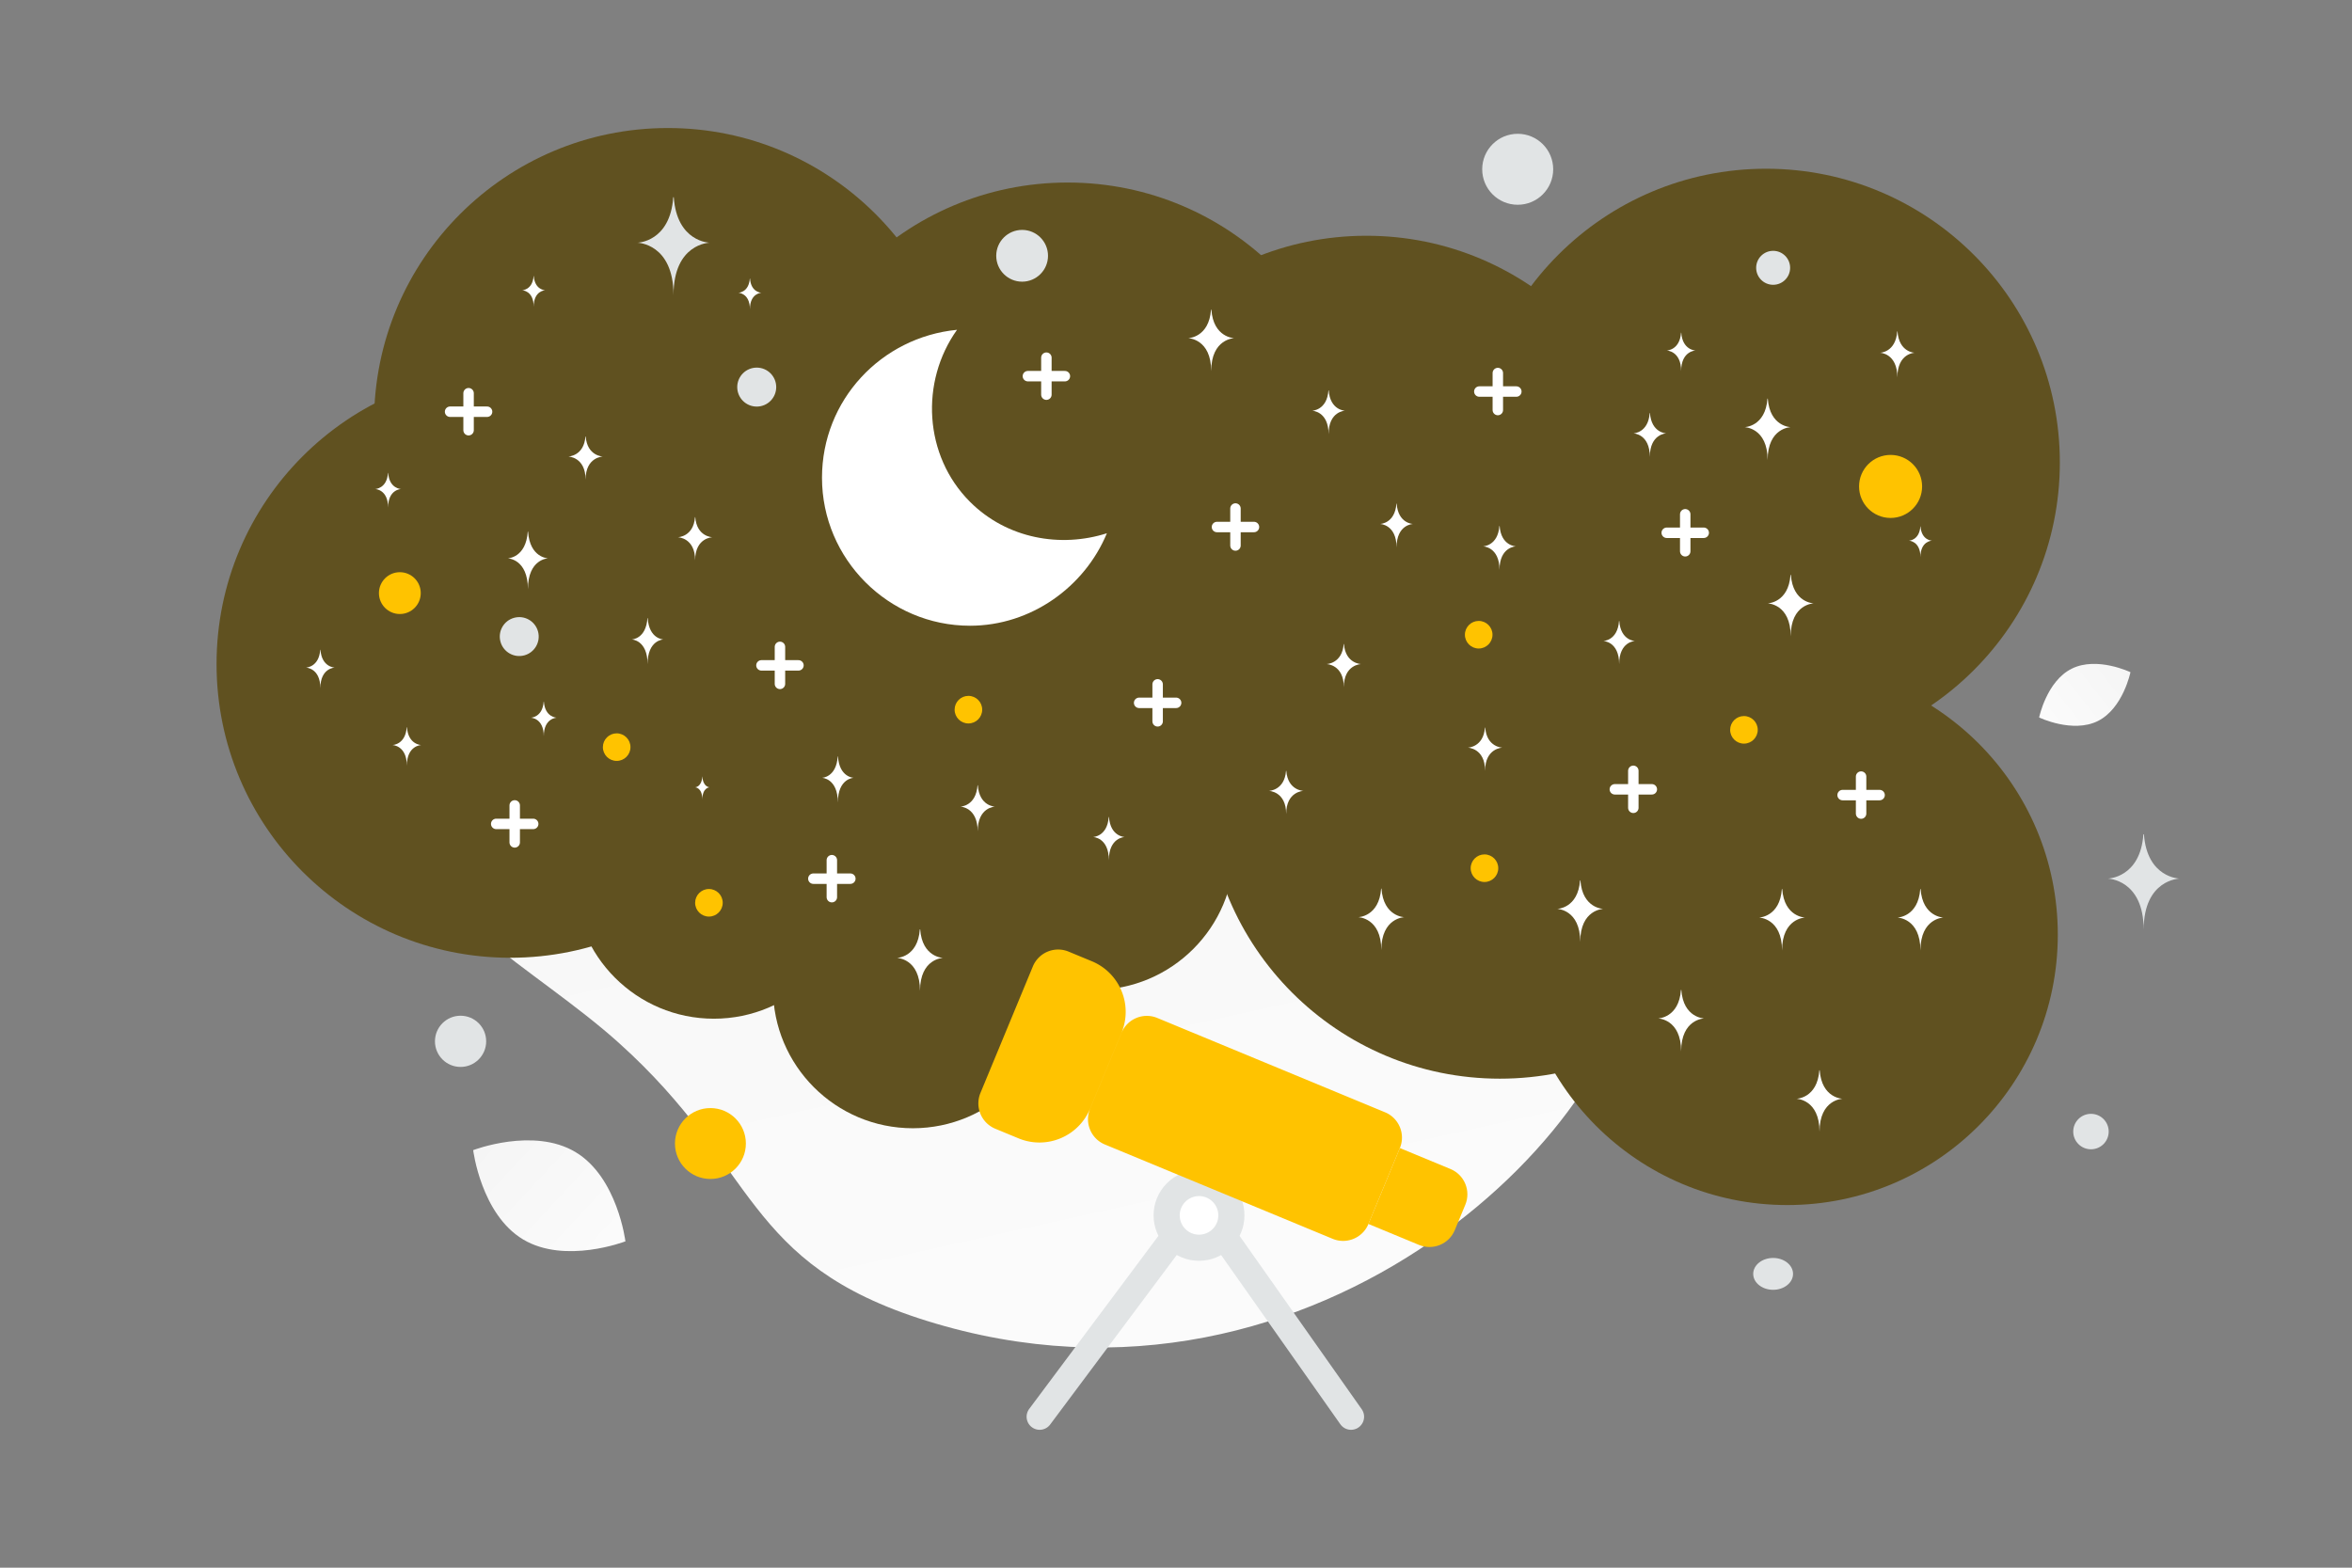 <svg width="900" height="600" viewBox="0 0 900 600" fill="none" xmlns="http://www.w3.org/2000/svg"><rect x="0" y="0" width="900" height="600" fill="#808080" stroke="none"/><path fill="transparent" d="M0 0h900v600H0z"/><path d="M624.782 362.488c3.403 62.7-119.18 190.192-270.272 143.003-70.271-21.949-64.319-58.379-117.753-106.392-31.85-28.616-77.612-50.255-90.34-91.851-10.995-35.903-4.252-74.494 14.81-99.595 42.87-56.45 129.418-95.105 214.695-6.163 85.277 88.942 240.066-.709 248.86 160.998z" fill="url(#a)"/><circle cx="349.29" cy="378.307" r="53.505" fill="#605120"/><circle cx="273.168" cy="336.385" r="53.505" fill="#605120"/><circle cx="195.288" cy="254.142" r="112.423" fill="#605120"/><circle r="103.506" transform="matrix(-1 0 0 1 683.918 357.703)" fill="#605120"/><circle cx="290.76" cy="289.247" r="58.115" fill="#605120"/><circle cx="255.556" cy="161.423" r="112.423" fill="#605120"/><circle r="112.423" transform="matrix(-1 0 0 1 675.782 177)" fill="#605120"/><circle cx="369.844" cy="300.031" r="58.115" fill="#605120"/><circle cx="408.543" cy="182.284" r="112.423" fill="#605120"/><circle r="112.423" transform="matrix(-1 0 0 1 522.862 202.654)" fill="#605120"/><circle cx="418.792" cy="325.353" r="53.505" fill="#605120"/><circle cx="501.263" cy="230.962" r="112.423" fill="#605120"/><circle r="112.423" transform="matrix(-1 0 0 1 573.931 300.418)" fill="#605120"/><path fill-rule="evenodd" clip-rule="evenodd" d="m516.977 542.227-47.476-67.389 47.476 67.389z" fill="#fff"/><path d="m516.977 542.227-47.476-67.389" stroke="#E1E4E5" stroke-width="10" stroke-linecap="round" stroke-linejoin="round"/><path fill-rule="evenodd" clip-rule="evenodd" d="M450.051 456.401c-4.836 4.837-4.836 12.678 0 17.515 4.837 4.837 12.679 4.837 17.515 0 4.837-4.837 4.837-12.678 0-17.515-4.836-4.837-12.678-4.837-17.515 0z" fill="#fff"/><path d="M450.051 456.401c-4.836 4.837-4.836 12.678 0 17.515 4.837 4.837 12.679 4.837 17.515 0 4.837-4.837 4.837-12.678 0-17.515-4.836-4.837-12.678-4.837-17.515 0" stroke="#E1E4E5" stroke-width="10" stroke-linecap="round" stroke-linejoin="round"/><path fill-rule="evenodd" clip-rule="evenodd" d="m395.222 369.889-20.049 48.409c-2.212 5.345.325 11.476 5.67 13.698l8.887 3.678c10.69 4.434 22.952-.649 27.386-11.34l12.031-29.051c4.433-10.69-.65-22.953-11.34-27.386l-8.887-3.678a10.471 10.471 0 0 0-13.698 5.67zm21.906 54.445 12.031-29.052c2.211-5.345 8.343-7.892 13.698-5.67l87.135 36.095c5.345 2.211 7.891 8.342 5.67 13.698l-12.032 29.052c-2.211 5.345-8.343 7.892-13.698 5.67l-87.145-36.095c-5.345-2.222-7.881-8.353-5.659-13.698z" fill="#ffc300"/><path fill-rule="evenodd" clip-rule="evenodd" d="m523.629 468.446 12.032-29.051 19.368 8.017c5.345 2.212 7.891 8.343 5.67 13.698l-4.014 9.684c-2.212 5.345-8.343 7.892-13.698 5.67l-19.358-8.018z" fill="#ffc300"/><path fill-rule="evenodd" clip-rule="evenodd" d="m397.831 542.227 50.307-67.389-50.307 67.389z" fill="#fff"/><path d="m397.831 542.227 50.307-67.389" stroke="#E1E4E5" stroke-width="10" stroke-linecap="round" stroke-linejoin="round"/><path d="M247.749 236.545h.088c.523 8.071 6.025 8.196 6.025 8.196s-6.068.129-6.068 9.455c0-9.326-6.067-9.455-6.067-9.455s5.5-.125 6.022-8.196zm72.812 52.954h.088c.522 8.071 6.025 8.196 6.025 8.196s-6.068.129-6.068 9.455c0-9.326-6.067-9.455-6.067-9.455s5.5-.125 6.022-8.196zm53.501 11.032h.097c.569 8.071 6.572 8.196 6.572 8.196s-6.619.129-6.619 9.455c0-9.326-6.62-9.455-6.62-9.455s6.001-.125 6.57-8.196zm-22.08 55.16h.128c.76 10.762 8.763 10.928 8.763 10.928s-8.826.172-8.826 12.607c0-12.435-8.825-12.607-8.825-12.607s8-.166 8.76-10.928zm72.28-43.025h.088c.523 7.567 6.025 7.684 6.025 7.684s-6.068.121-6.068 8.864c0-8.743-6.067-8.864-6.067-8.864s5.5-.117 6.022-7.684zm67.843-17.651h.097c.569 7.567 6.572 7.683 6.572 7.683s-6.619.122-6.619 8.865c0-8.743-6.62-8.865-6.62-8.865s6.001-.116 6.57-7.683zm76.121-16.548h.097c.569 7.567 6.572 7.683 6.572 7.683s-6.619.121-6.619 8.865c0-8.744-6.619-8.865-6.619-8.865s6-.116 6.569-7.683zm-39.732 61.638h.129c.759 10.762 8.763 10.928 8.763 10.928s-8.826.172-8.826 12.607c0-12.435-8.825-12.607-8.825-12.607s8-.166 8.759-10.928zm76.122-3.168h.128c.76 10.762 8.763 10.927 8.763 10.927s-8.825.173-8.825 12.608c0-12.435-8.826-12.608-8.826-12.608s8-.165 8.76-10.927zm38.612 41.922h.129c.759 10.761 8.763 10.927 8.763 10.927s-8.826.172-8.826 12.608c0-12.436-8.826-12.608-8.826-12.608s8.001-.166 8.76-10.927zm91.566-38.613h.128c.76 10.762 8.764 10.928 8.764 10.928s-8.826.172-8.826 12.607c0-12.435-8.826-12.607-8.826-12.607s8.001-.166 8.76-10.928zm-38.612 69.361h.128c.76 10.762 8.763 10.928 8.763 10.928s-8.825.172-8.825 12.607c0-12.435-8.826-12.607-8.826-12.607s8-.166 8.76-10.928zM514.169 246.474h.097c.569 7.567 6.572 7.683 6.572 7.683s-6.619.121-6.619 8.865c0-8.744-6.62-8.865-6.62-8.865s6.001-.116 6.57-7.683zm105.361-8.826h.088c.522 7.567 6.025 7.684 6.025 7.684s-6.068.121-6.068 8.864c0-8.743-6.068-8.864-6.068-8.864s5.501-.117 6.023-7.684zm65.62-17.651h.128c.76 10.762 8.764 10.927 8.764 10.927s-8.826.173-8.826 12.608c0-12.435-8.826-12.608-8.826-12.608s8.001-.165 8.76-10.927zm-3.309 120.249h.128c.759 10.762 8.763 10.928 8.763 10.928s-8.826.172-8.826 12.607c0-12.435-8.825-12.607-8.825-12.607s8-.166 8.76-10.928zm-38.588-212.918h.08c.475 6.726 5.477 6.829 5.477 6.829s-5.516.108-5.516 7.88c0-7.772-5.516-7.88-5.516-7.88s5-.103 5.475-6.829zm33.071 25.232h.129c.759 10.762 8.763 10.928 8.763 10.928s-8.826.172-8.826 12.607c0-12.435-8.825-12.607-8.825-12.607s8-.166 8.759-10.928zm49.661-25.742h.096c.57 8.072 6.573 8.196 6.573 8.196s-6.62.129-6.62 9.456c0-9.327-6.619-9.456-6.619-9.456s6-.124 6.57-8.196zm8.842 74.651h.064c.38 5.381 4.382 5.464 4.382 5.464s-4.413.086-4.413 6.303c0-6.217-4.413-6.303-4.413-6.303s4-.083 4.38-5.464zM122.54 248.68h.08c.475 6.726 5.477 6.83 5.477 6.83s-5.516.108-5.516 7.879c0-7.771-5.516-7.879-5.516-7.879s5-.104 5.475-6.83zm33.096 29.646h.08c.475 6.726 5.477 6.829 5.477 6.829s-5.516.108-5.516 7.88c0-7.772-5.516-7.88-5.516-7.88s5-.103 5.475-6.829zm52.406-9.788h.072c.427 6.054 4.929 6.147 4.929 6.147s-4.964.097-4.964 7.091c0-6.994-4.964-7.091-4.964-7.091s4.5-.093 4.927-6.147zm60.693 28.683h.04c.238 4.036 2.739 4.098 2.739 4.098s-2.758.065-2.758 4.728c0-4.663-2.758-4.728-2.758-4.728s2.5-.062 2.737-4.098zM508.34 149.392h.092c.543 7.687 6.259 7.805 6.259 7.805s-6.304.123-6.304 9.005c0-8.882-6.304-9.005-6.304-9.005s5.715-.118 6.257-7.805zm26.005 43.34h.091c.543 7.687 6.26 7.805 6.26 7.805s-6.304.123-6.304 9.006c0-8.883-6.304-9.006-6.304-9.006s5.714-.118 6.257-7.805zm96.925-34.672h.091c.543 7.687 6.26 7.805 6.26 7.805s-6.304.123-6.304 9.005c0-8.882-6.304-9.005-6.304-9.005s5.714-.118 6.257-7.805zm-57.525 43.239h.092c.542 7.687 6.259 7.805 6.259 7.805s-6.304.124-6.304 9.006c0-8.882-6.304-9.006-6.304-9.006s5.715-.118 6.257-7.805zm-369.56-95.668h.064c.38 5.381 4.382 5.464 4.382 5.464s-4.413.086-4.413 6.304c0-6.218-4.413-6.304-4.413-6.304s4-.083 4.38-5.464zm19.841 61.412h.096c.57 7.567 6.573 7.683 6.573 7.683s-6.619.122-6.619 8.865c0-8.743-6.62-8.865-6.62-8.865s6.001-.116 6.57-7.683zm-75.557 13.974h.072c.427 6.053 4.929 6.147 4.929 6.147s-4.964.097-4.964 7.091c0-6.994-4.964-7.091-4.964-7.091s4.5-.094 4.927-6.147zm53.485 22.432h.112c.665 10.089 7.668 10.244 7.668 10.244s-7.723.162-7.723 11.82c0-11.658-7.722-11.82-7.722-11.82s7-.155 7.665-10.244zm261.452-84.947h.128c.759 10.762 8.763 10.927 8.763 10.927s-8.826.173-8.826 12.608c0-12.435-8.825-12.608-8.825-12.608s8-.165 8.76-10.927zm-176.481-11.909h.064c.38 5.381 4.382 5.464 4.382 5.464s-4.413.086-4.413 6.304c0-6.218-4.413-6.304-4.413-6.304s4.001-.083 4.38-5.464zm-20.977 91.34h.096c.57 7.567 6.573 7.683 6.573 7.683s-6.62.121-6.62 8.865c0-8.744-6.619-8.865-6.619-8.865s6-.116 6.57-7.683z" fill="#fff"/><path d="M400.405 151.046v-14.157m-7.079 7.079h14.158m65.273 64.813v-14.158m-7.079 7.079h14.158M298.45 261.735v-14.158m-7.079 7.079h14.158m-108.574 67.755v-14.158m-7.079 7.079h14.158m114.274 28.04v-14.158m-7.079 7.079h14.158m299.612-27.12v-14.158m-7.079 7.079h14.158m80.075 9.285v-14.158m-7.079 7.079h14.158m-74.375-93.313V196.83m-7.079 7.079h14.158m-208.965 72.168v-14.158m-7.079 7.079h14.157M179.304 164.653v-14.158m-7.079 7.079h14.158m386.765-.644v-14.157m-7.079 7.078h14.158" stroke="#fff" stroke-width="4" stroke-linecap="round" stroke-linejoin="round"/><path fill-rule="evenodd" clip-rule="evenodd" d="M423.554 204.092c-17.698 5.664-38.226 2.124-52.384-12.034-17.697-17.697-19.113-46.013-4.955-65.834-29.024 2.832-51.676 26.9-51.676 56.632 0 31.147 25.484 56.631 56.631 56.631 23.36 0 43.889-14.866 52.384-35.395z" fill="#fff"/><path d="M802.732 275.967c-9.646 4.785-22.449-1.368-22.449-1.368s2.845-13.908 12.497-18.686c9.646-4.785 22.444 1.361 22.444 1.361s-2.846 13.908-12.492 18.693z" fill="url(#b)"/><path d="M200.162 474.368c16.083 9.639 39.157.728 39.157.728s-3.017-24.535-19.11-34.164c-16.083-9.639-39.147-.739-39.147-.739s3.017 24.536 19.1 34.175z" fill="url(#c)"/><circle cx="723.438" cy="186.172" r="12.061" transform="rotate(180 723.438 186.172)" fill="#ffc300"/><circle cx="271.844" cy="437.659" r="13.569" transform="rotate(180 271.844 437.659)" fill="#ffc300"/><circle r="8" transform="matrix(-1 0 0 1 153 227)" fill="#ffc300"/><circle r="5.277" transform="matrix(-1 0 0 1 565.83 242.925)" fill="#ffc300"/><circle r="5.277" transform="matrix(-1 0 0 1 667.325 279.331)" fill="#ffc300"/><circle r="5.277" transform="matrix(-1 0 0 1 568.037 332.285)" fill="#ffc300"/><circle r="5.277" transform="matrix(-1 0 0 1 370.563 271.608)" fill="#ffc300"/><circle r="5.277" transform="matrix(-1 0 0 1 271.274 345.523)" fill="#ffc300"/><circle r="5.277" transform="matrix(-1 0 0 1 235.972 285.95)" fill="#ffc300"/><circle r="6.784" transform="matrix(-1 0 0 1 800.115 433.081)" fill="#E1E4E5"/><circle r="9.8" transform="matrix(-1 0 0 1 176.237 398.545)" fill="#E1E4E5"/><circle r="7.458" transform="matrix(-1 0 0 1 289.565 148.153)" fill="#E1E4E5"/><circle r="6.5" transform="matrix(-1 0 0 1 678.5 102.5)" fill="#E1E4E5"/><circle r="7.446" transform="scale(1 -1) rotate(-75 -59.411 -251.288)" fill="#E1E4E5"/><circle r="9.906" transform="matrix(-1 0 0 1 391.119 97.898)" fill="#E1E4E5"/><ellipse rx="7.62" ry="6.096" transform="matrix(-1 0 0 1 678.494 487.553)" fill="#E1E4E5"/><circle r="13.581" transform="matrix(0 1 1 0 580.753 64.787)" fill="#E1E4E5"/><path d="M820.182 319.286h.199C821.562 336.01 834 336.268 834 336.268s-13.716.268-13.716 19.593c0-19.325-13.716-19.593-13.716-19.593s12.434-.258 13.614-16.982zM257.621 75.477h.2c1.187 17.152 13.693 17.416 13.693 17.416s-13.79.274-13.79 20.093c0-19.819-13.79-20.093-13.79-20.093s12.5-.264 13.687-17.416z" fill="#E1E4E5"/><defs><linearGradient id="a" x1="478.269" y1="738.321" x2="248.971" y2="-296.193" gradientUnits="userSpaceOnUse"><stop stop-color="#fff"/><stop offset="1" stop-color="#EEE"/></linearGradient><linearGradient id="b" x1="765.689" y1="290.893" x2="845.252" y2="227.958" gradientUnits="userSpaceOnUse"><stop stop-color="#fff"/><stop offset="1" stop-color="#EEE"/></linearGradient><linearGradient id="c" x1="262.399" y1="505.396" x2="132.989" y2="385.157" gradientUnits="userSpaceOnUse"><stop stop-color="#fff"/><stop offset="1" stop-color="#EEE"/></linearGradient></defs></svg>